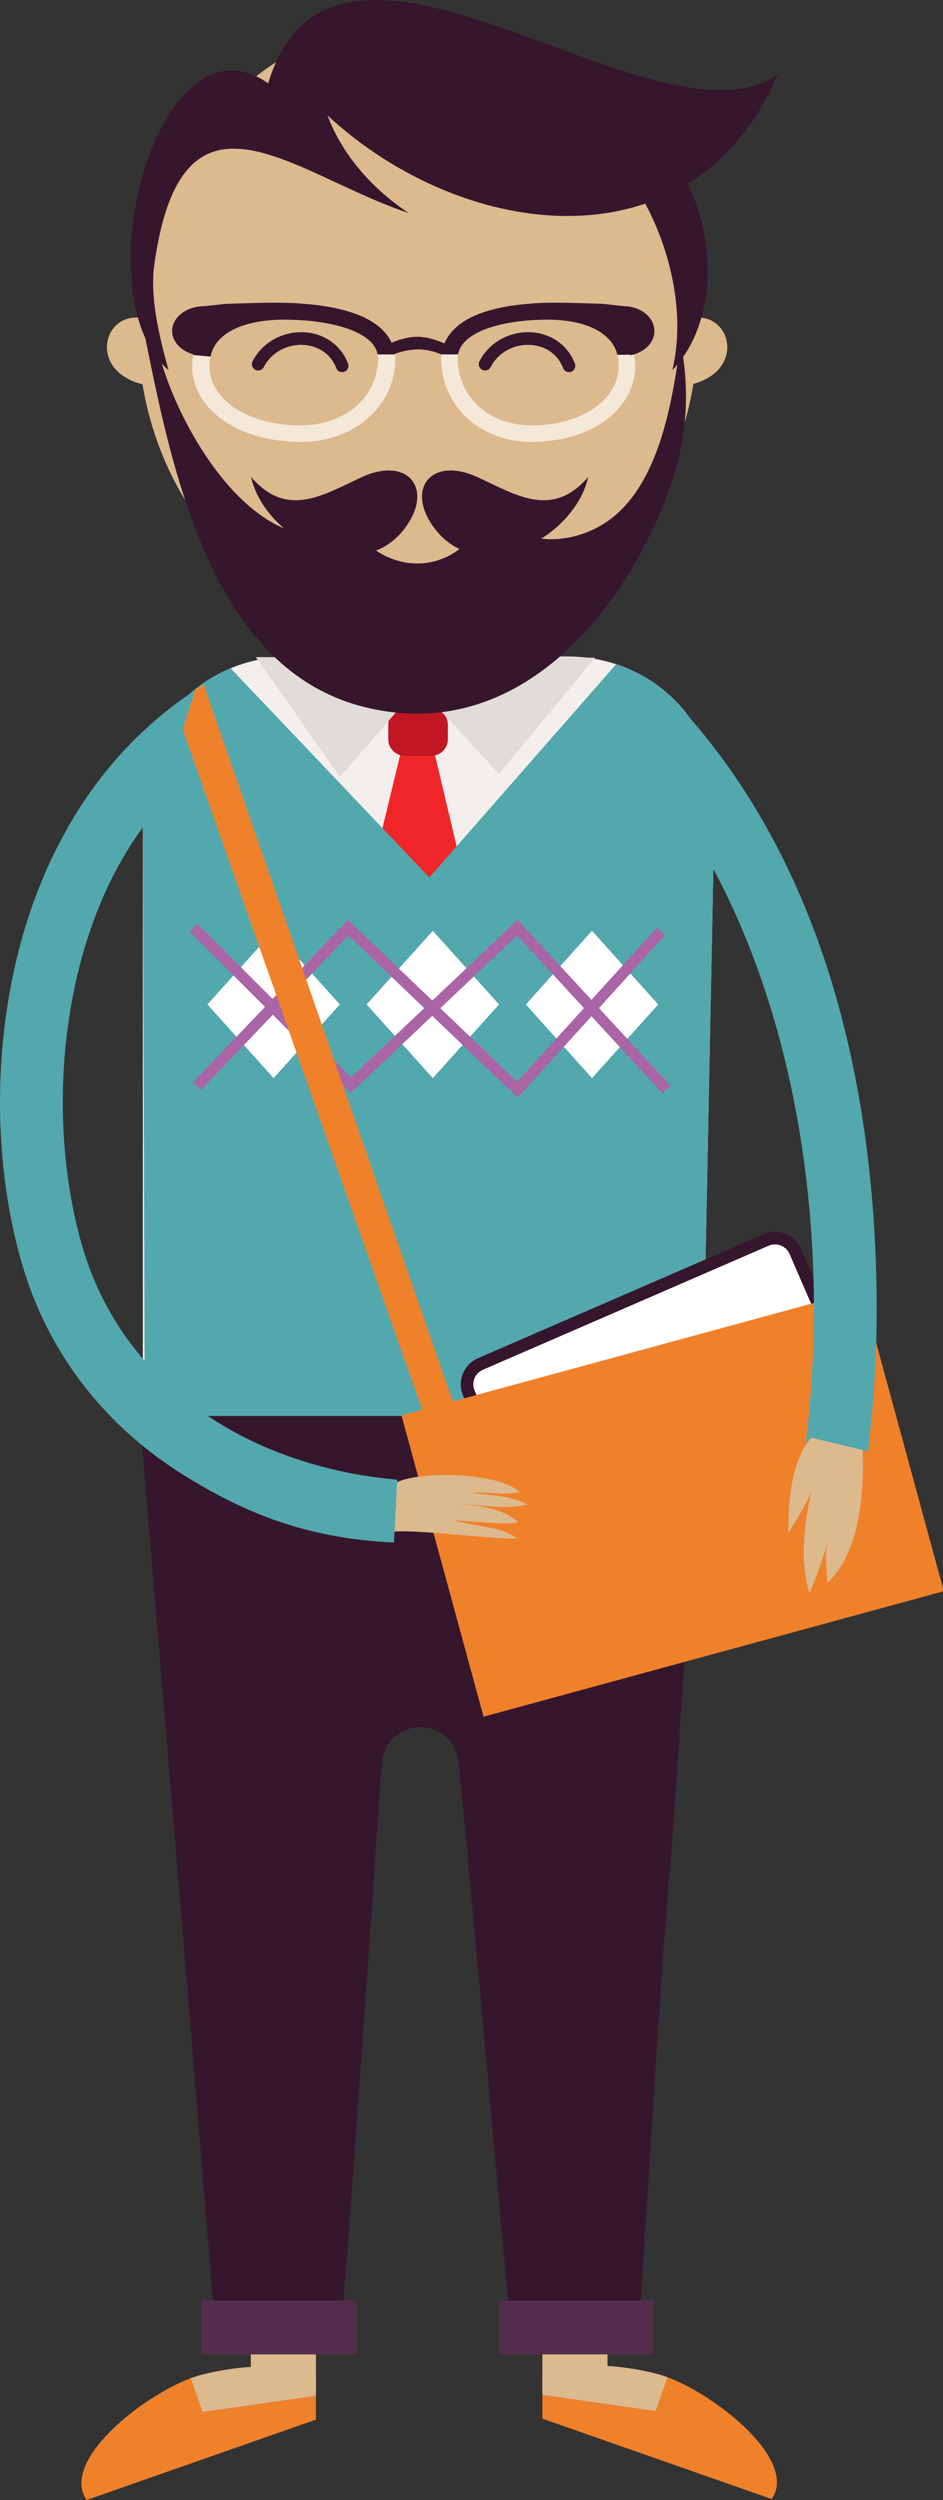 <?xml version="1.0" encoding="utf-8"?>
<!-- Generator: Adobe Illustrator 18.1.1, SVG Export Plug-In . SVG Version: 6.00 Build 0)  -->
<svg version="1.1" id="Layer_2" xmlns="http://www.w3.org/2000/svg" xmlns:xlink="http://www.w3.org/1999/xlink" x="0px" y="0px"
	 width="538.281px" height="1426.223px" viewBox="0 0 538.281 1426.223" enable-background="new 0 0 538.281 1426.223"
	 xml:space="preserve">
<rect x="0" y="0" width="538.281" height="1426.223" fill="#333333" stroke="none"/>
<g>
	<g>
		<path fill="#DDB98E" d="M180.333,1366.874l0.008-9.609c-15.962-10.297-44.148-7.832-64.928-2.58
			c-2.193,0.547-4.379,1.271-6.581,2.092l6.749,19.34L180.333,1366.874z"/>
		<path fill="#F0812B" d="M115.589,1376.116l2.721,7.84L115.589,1376.116l-3.801,0.547L115.589,1376.116l-6.736-19.34
			c-28.858,10.756-74.578,47.902-59.388,69.447l130.868-45.855l0.008-13.494L115.589,1376.116z"/>
		<rect x="143.175" y="1298.131" fill="#DDB98E" width="37.166" height="65.945"/>
	</g>
	<g>
		<path fill="#DDB98E" d="M309.604,1366.322l-0.02-9.609c15.963-10.297,44.158-7.832,64.939-2.58
			c2.183,0.547,4.389,1.271,6.57,2.092l-6.738,19.34L309.604,1366.322z"/>
		<path fill="#F0812B" d="M374.356,1375.565l-2.732,7.84L374.356,1375.565l3.793,0.547L374.356,1375.565l6.729-19.34
			c28.867,10.756,74.588,47.902,59.389,69.447l-130.869-45.855l-0.02-13.494L374.356,1375.565z"/>
		<rect x="309.584" y="1297.58" fill="#DDB98E" width="37.176" height="65.945"/>
	</g>
	<g>
		<path fill="#F4EFED" d="M324.033,374.536H165.524c-46.391,0-83.988,35.512-83.988,79.303v333.98l319.296,26.354l7.2-360.334
			C408.032,410.048,370.432,374.536,324.033,374.536z"/>
		<path display="none" fill="#DDB98E" d="M324.033,374.536H165.524c-46.391,0-83.988,35.512-83.988,79.303v333.98l319.296,26.354
			l7.2-360.334C408.032,410.048,370.432,374.536,324.033,374.536z"/>
		<g>
			<g>
				<g>
					<path fill="#F4EFED" d="M305.877,638.462c-45.088,9.365-89,9.243-131.78,0l0-257.006l141.78,1L305.877,638.462z"/>
				</g>
			</g>
			<g>
				<g>
					<g>
						<polygon fill="#F0262B" points="230.265,423.08 194.064,572.683 239.987,631.553 283.194,577.544 246.468,423.08 						"/>
					</g>
				</g>
				<g>
					<g>
						<path fill="#C11623" d="M246.198,431.182h-15.122c-5.22,0-9.451-4.232-9.451-9.452v-8.341c0-5.22,4.231-9.451,9.451-9.451
							h15.122c5.22,0,9.451,4.232,9.451,9.451v8.341C255.649,426.95,251.418,431.182,246.198,431.182z"/>
					</g>
				</g>
				<g>
					<g>
						<polygon fill="#E2DCD9" points="146.062,374.901 194.098,443.259 238.717,391.721 284.847,441.369 339.708,375.201 						"/>
					</g>
				</g>
			</g>
		</g>
		<path fill="#53A8AE" d="M351.638,379.009L245.087,500.587l0,0l0,0L131.68,381.286c-29.514,12.291-50.144,40.129-50.144,72.553
			l1.109,360.334h318.186l7.2-360.334C408.032,419.187,384.436,389.794,351.638,379.009z"/>
		<polygon fill="#FFFFFF" points="156.186,615.05 118.41,573.038 156.186,531.032 193.964,573.038 		"/>
		<polygon fill="#FFFFFF" points="247.064,615.05 209.287,573.038 247.064,531.032 284.846,573.038 		"/>
		<polygon fill="#FFFFFF" points="337.925,615.05 300.164,573.038 337.925,531.032 375.715,573.038 		"/>
		<g>
			<polygon fill="#A965A5" points="295.191,533.712 200.259,623.468 108.239,531.452 112.71,526.981 200.38,614.651 295.502,524.72 
				382.829,619.517 378.179,623.796 295.191,533.712 			"/>
		</g>
		<g>
			<polygon fill="#A965A5" points="198.847,533.689 114.842,621.759 110.269,617.396 198.643,524.743 295.186,617.128 
				375.05,529.173 379.73,533.421 295.504,626.183 198.847,533.689 			"/>
		</g>
	</g>
	<g>
		<g>
			<path fill="#36162D" d="M379.307,1105.292c6.826-80.525,11.382-161.324,16.954-241.963c1.277-18.512,2.707-37.008,4.005-55.518
				H79.708c4.998,57.682,42.129,506.625,43.876,530.635h69.894c2.314-5.27,23.065-315.514,24.515-331.279
				c0-12.084,9.799-21.871,21.863-21.871c12.077,0,21.864,9.787,21.864,21.871c5.034,41.607,28.412,311.439,30.858,331.279h71.436
				C366.028,1309.704,376.872,1133.997,379.307,1105.292z"/>
		</g>
	</g>
	<g>
		<path fill="#DDB98E" d="M398.386,187.369c0,97.287-71.557,176.166-159.827,176.166c-88.274,0-159.838-78.879-159.838-176.166
			c0-97.298,71.564-176.166,159.838-176.166C326.829,11.203,398.386,90.071,398.386,187.369z"/>
		<g>
			<g>
				<path fill="#36162D" d="M321.438,210.003c-3.52-8.986-11.446-13.203-20.02-13.279l0,0c-8.461,0.01-17.035,4.348-21.338,12.678
					l0,0h0.021c-0.932,1.779-3.105,2.477-4.865,1.553l0,0c-1.771-0.922-2.467-3.086-1.555-4.877l0,0
					c5.677-10.953,16.866-16.563,27.737-16.553l0,0c10.956-0.075,22.124,5.863,26.737,17.871l0,0
					c0.715,1.865-0.206,3.943-2.049,4.668l0,0c-0.434,0.172-0.888,0.246-1.318,0.246l0,0
					C323.338,212.31,321.984,211.433,321.438,210.003L321.438,210.003z"/>
			</g>
		</g>
		<g>
			<g>
				<path fill="#36162D" d="M191.931,210.003c-3.5-8.986-11.442-13.203-20.015-13.279l0,0c-8.462,0.01-17.027,4.348-21.338,12.678
					l0,0h0.021c-0.924,1.779-3.09,2.477-4.87,1.553l0,0c-1.768-0.922-2.462-3.086-1.542-4.877l0,0
					c5.677-10.953,16.857-16.563,27.73-16.553l0,0c10.963-0.075,22.124,5.863,26.744,17.871l0,0
					c0.707,1.865-0.196,3.943-2.061,4.668l0,0c-0.43,0.172-0.864,0.246-1.318,0.246l0,0
					C193.835,212.31,192.477,211.433,191.931,210.003L191.931,210.003z"/>
			</g>
		</g>
		<path fill="#DDB98E" d="M263.697,238.144c0,14.09-12.161,25.506-27.191,25.506c-15.001,0-27.179-11.416-27.179-25.506
			c0-14.088,12.177-25.516,27.179-25.516C251.536,212.628,263.697,224.056,263.697,238.144z"/>
		<path fill="#DDB98E" d="M393.267,181.816l-2.873,38.362C427.638,214.419,418.02,175.642,393.267,181.816z"/>
		<path fill="#DDB98E" d="M86.788,220.29l-3.049-38.239C58.139,174.701,47.961,215.028,86.788,220.29z"/>
		<path fill="#36162D" d="M147.247,282.917c15.003,29.522,60.231,48.195,83.047,19.463c18.051-22.74,3.098-42.721-24.149-30.023
			c-22.446,10.465-42.41,23.266-62.843-0.246C144.15,275.819,145.496,279.45,147.247,282.917z"/>
		<path fill="#36162D" d="M331.826,282.917c-15.001,29.522-60.235,48.195-83.047,19.463c-18.051-22.74-3.098-42.721,24.15-30.023
			c22.454,10.465,42.41,23.266,62.851-0.246C334.933,275.819,333.578,279.45,331.826,282.917z"/>
		<g>
			<g>
				<g>
					<path fill="#36162D" d="M215.309,198.851c8.847-3.68,15.588-6.73,22.872-6.73l0,0c6.926-0.008,14.174,2.871,21.814,6.843l0,0
						l-2.896,5.609c-7.135-3.67-12.688-5.215-18.372-5.232l0,0c-5.995,0-12.443,1.787-20.988,5.346l0,0L215.309,198.851
						L215.309,198.851z"/>
				</g>
				<g>
					<g>
						<path fill="#F4E8D9" d="M215.566,202.19c0.16,0.859,0.253,1.752,0.253,2.684c0,0.17-0.021,0.377-0.021,0.604
							c-0.875,22.127-19.557,37.043-43.867,37.195c-16.348,0-29.645-4.142-38.653-10.449c-9.007-6.305-13.704-14.531-13.72-23.557
							c0.016-1.902,0.245-3.623,0.603-5.25l-9.875-0.869c-0.346,1.969-0.611,3.983-0.591,6.119
							c-0.021,12.359,6.718,23.49,17.766,31.162c11.068,7.727,26.411,12.234,44.471,12.271c0.113,0,0.217,0,0.342,0
							c28.44,0,52.413-18.803,53.389-46.293l-4.93-0.18l4.93,0.092c0.021-0.262,0.021-0.543,0.021-0.846
							c0-0.941-0.169-1.797-0.281-2.684H215.566z"/>
						<path fill="#36162D" d="M131.077,189.156c7.381-4.402,18.388-6.793,30.947-6.793c0.036,0,0.092,0,0.148,0
							c12.632-0.02,26.842,1.627,37.287,5.506c9.377,3.586,14.909,8.101,16.107,14.322h9.835
							c-1.346-11.545-11.125-19.066-22.362-23.104c-12.31-4.518-27.372-6.117-40.867-6.137c-13.853,0.02-26.548,2.467-36.291,8.198
							c-8.075,4.659-13.853,12.094-15.596,21.4l9.875,0.869C121.495,197.185,125.204,192.734,131.077,189.156z"/>
					</g>
					<path fill="#36162D" d="M177.854,174.701c-3.371-3.463-42.521-1.394-48.585-1.394l-12.602,1.366
						c-10.165,0-18.416,6.333-18.416,14.164c0,6.813,6.267,12.497,14.587,13.853C118.285,190.081,132.563,178.22,177.854,174.701z"
						/>
				</g>
				<g>
					<g>
						<path fill="#36162D" d="M276.826,187.869c10.004-3.879,23.595-5.526,35.668-5.506c12.028-0.02,22.606,2.37,29.686,6.793
							c5.315,3.39,8.79,7.55,10.24,13.291l9.57-0.133c-1.724-9.204-7.22-16.544-14.853-21.166
							c-9.305-5.731-21.43-8.178-34.644-8.198c-12.9,0.02-27.304,1.619-39.066,6.137c-10.72,4.038-20.056,11.559-21.354,23.104
							h9.401C262.632,195.97,267.903,191.455,276.826,187.869z"/>
						<path fill="#F4E8D9" d="M352.421,202.446c0.478,1.883,0.731,3.953,0.772,6.221c-0.04,9.025-4.52,17.252-13.122,23.557
							c-8.593,6.307-21.309,10.449-36.893,10.449c-23.226-0.152-41.092-15.068-41.928-37.195l-4.717,0.15l4.705-0.283
							c0-0.084,0-0.225,0-0.471c0-0.932,0.076-1.824,0.237-2.684h-9.401c-0.113,0.887-0.265,1.742-0.265,2.684
							c0,0.227,0,0.545,0.028,0.934c0.912,27.49,23.832,46.275,50.991,46.293c0.104,0,0.217,0,0.35,0
							c17.231-0.037,31.887-4.545,42.445-12.271c10.563-7.672,16.999-18.803,16.979-31.162c0.02-2.221-0.245-4.32-0.611-6.354
							L352.421,202.446z"/>
					</g>
					<path fill="#36162D" d="M297.521,174.701c3.21-3.463,40.594-1.394,46.391-1.394l12.029,1.366
						c9.73,0,17.597,6.333,17.597,14.164c0,6.813-5.982,12.497-13.945,13.853C354.397,190.081,340.75,178.22,297.521,174.701z"/>
				</g>
			</g>
		</g>
		<path fill="#36162D" d="M88.093,150.871c-2.72,19.369,3.174,42.192,8.095,60.3c-50.079-43.097-5.664-207.414,56.872-163.64
			c38.035-125.702,221.437,43.219,290.876-4.97c-47.262,110.963-178.074,96.263-256.991,23.287
			c8.679,23.199,26.259,42.361,46.33,55.677C167.264,99.671,104.027,37.574,88.093,150.871z"/>
		<path fill="#36162D" d="M362.649,106.467c18.871,29.589,29.336,70.219,21.149,104.704c28.798-29.919,24.828-88.931,0.02-119.688
			L362.649,106.467z"/>
		<path fill="#36162D" d="M81.111,183.66c15.612,77.074,36.563,196.761,126.296,219.546
			c90.219,22.889,151.752-58.221,175.431-126.482c9.324-26.9,11.105-53.459,5.705-81.308c-4.669,32.102-11.237,76.204-37.424,98.632
			c-20.12,17.225-55.527,20.764-71.34-5.316c-14.391,38.088-54.313,43.566-78.134,13.203
			c-50.878,20.416-91.536-45.578-105.807-84.26c-3.303-8.969-6.022-18.184-8.863-27.313L81.111,183.66z"/>
	</g>
	<g>
		<path fill="#36162D" d="M500.472,852.903l-163.129,70.773c-8.216,3.566-17.806-0.217-21.365-8.441l-51.634-119.012
			c-3.556-8.197,0.229-17.777,8.433-21.354l163.141-70.766c8.208-3.568,17.79,0.217,21.365,8.422l51.622,119.01
			C512.473,839.745,508.688,849.335,500.472,852.903L500.472,852.903z"/>
		<path fill="#FFFFFF" d="M502.328,834.397c1.993,4.594-0.112,9.94-4.708,11.934l-163.122,70.766
			c-4.6,1.998-9.947-0.111-11.932-4.705l-51.634-119.01c-2.005-4.592,0.112-9.938,4.709-11.934l163.122-70.775
			c4.592-1.996,9.939,0.123,11.932,4.717L502.328,834.397z"/>
		<path fill="#36162D" d="M468.766,776.573c1.45,3.379-0.093,7.285-3.455,8.744c-3.379,1.469-7.292-0.084-8.75-3.455
			c-1.47-3.359,0.085-7.273,3.452-8.734C463.382,771.661,467.299,773.204,468.766,776.573z"/>
	</g>
	
		<rect x="247.429" y="768.674" transform="matrix(0.965 -0.263 0.263 0.965 -211.745 130.796)" fill="#F0812B" width="272.248" height="178.103"/>
	<g>
		<path fill="#53A8AE" d="M500.444,747.274c-0.112-121.607-27.706-252.844-114.236-346.15l-30.758,21.553h-0.02
			c77.815,83.303,109.269,209.07,109.177,324.598c0,25.705-1.659,50.775-4.52,74.795l35.387,5.957
			C498.637,802.077,500.444,775.021,500.444,747.274z"/>
	</g>
	<g>
		<polygon fill="#F0812B" points="116.168,390.319 272.438,839.585 255.537,845.505 99.442,402.265 		"/>
	</g>
	<path fill="#DDB98E" d="M463.017,820.159c-11.755,14.258-12.897,36.195-13.009,54.352c4.528-7.482,9.799-15.295,13.053-23.633
		c-4.065,18.982-6.605,39.19-1.06,58.041c4.403-9.617,7.706-20.715,10.907-29.975c-2.579,7.867-0.939,16.506-0.582,24.045
		c18.256-16.912,21.173-51.377,20.043-75.742L463.017,820.159z"/>
	<path fill="#DDB98E" d="M224.883,846.472c12.997-7.887,60.565-6.541,71.573,4.756c-9.128,2.125-18.509-0.547-27.733,0.629
		c-0.349-0.02-0.33-0.02,0.007-0.029c10.43,0.924,22.944,1.451,32.245,6.457c-12.217,3.371-27.01-0.225-39.887-0.029
		c10.965,0.123,27.022,2.412,34.861,10.383c-11.322,1.176-24.849-0.604-36.388-1.393c11.125,3.746,26.308,3.369,35.503,10.295
		c-5.894,1.762-73.083-7.387-73.674-2.492c1.089-9.047,2.559-19.061,3.254-28.434C224.723,846.56,224.807,846.521,224.883,846.472z"
		/>
	<g>
		<path fill="#53A8AE" d="M123.576,810.964c-36.15-22.703-63.859-55.85-76.828-100.656c-7.059-24.557-10.907-52.623-10.907-81.441
			c-0.028-45.578,9.646-92.947,29.975-131.611c6.862-13.025,14.861-25.025,24.029-35.781l21.655-67.867
			c-40.948,27.293-63.707,60.713-77.427,87C10.466,525.735,0.04,578.317,0,628.866c0.013,31.973,4.21,63.172,12.322,91.35
			c15.416,53.713,49.597,94.512,92.235,121.129c38.697,24.197,74.068,36.422,120.286,38.652l1.949-35.84
			C189.653,840.931,153.636,829.823,123.576,810.964z"/>
	</g>
	<rect x="115.135" y="1312.435" fill="#542D4D" width="88.335" height="30.727"/>
	<rect x="284.89" y="1312.435" fill="#542D4D" width="88.35" height="30.727"/>
</g>
</svg>
